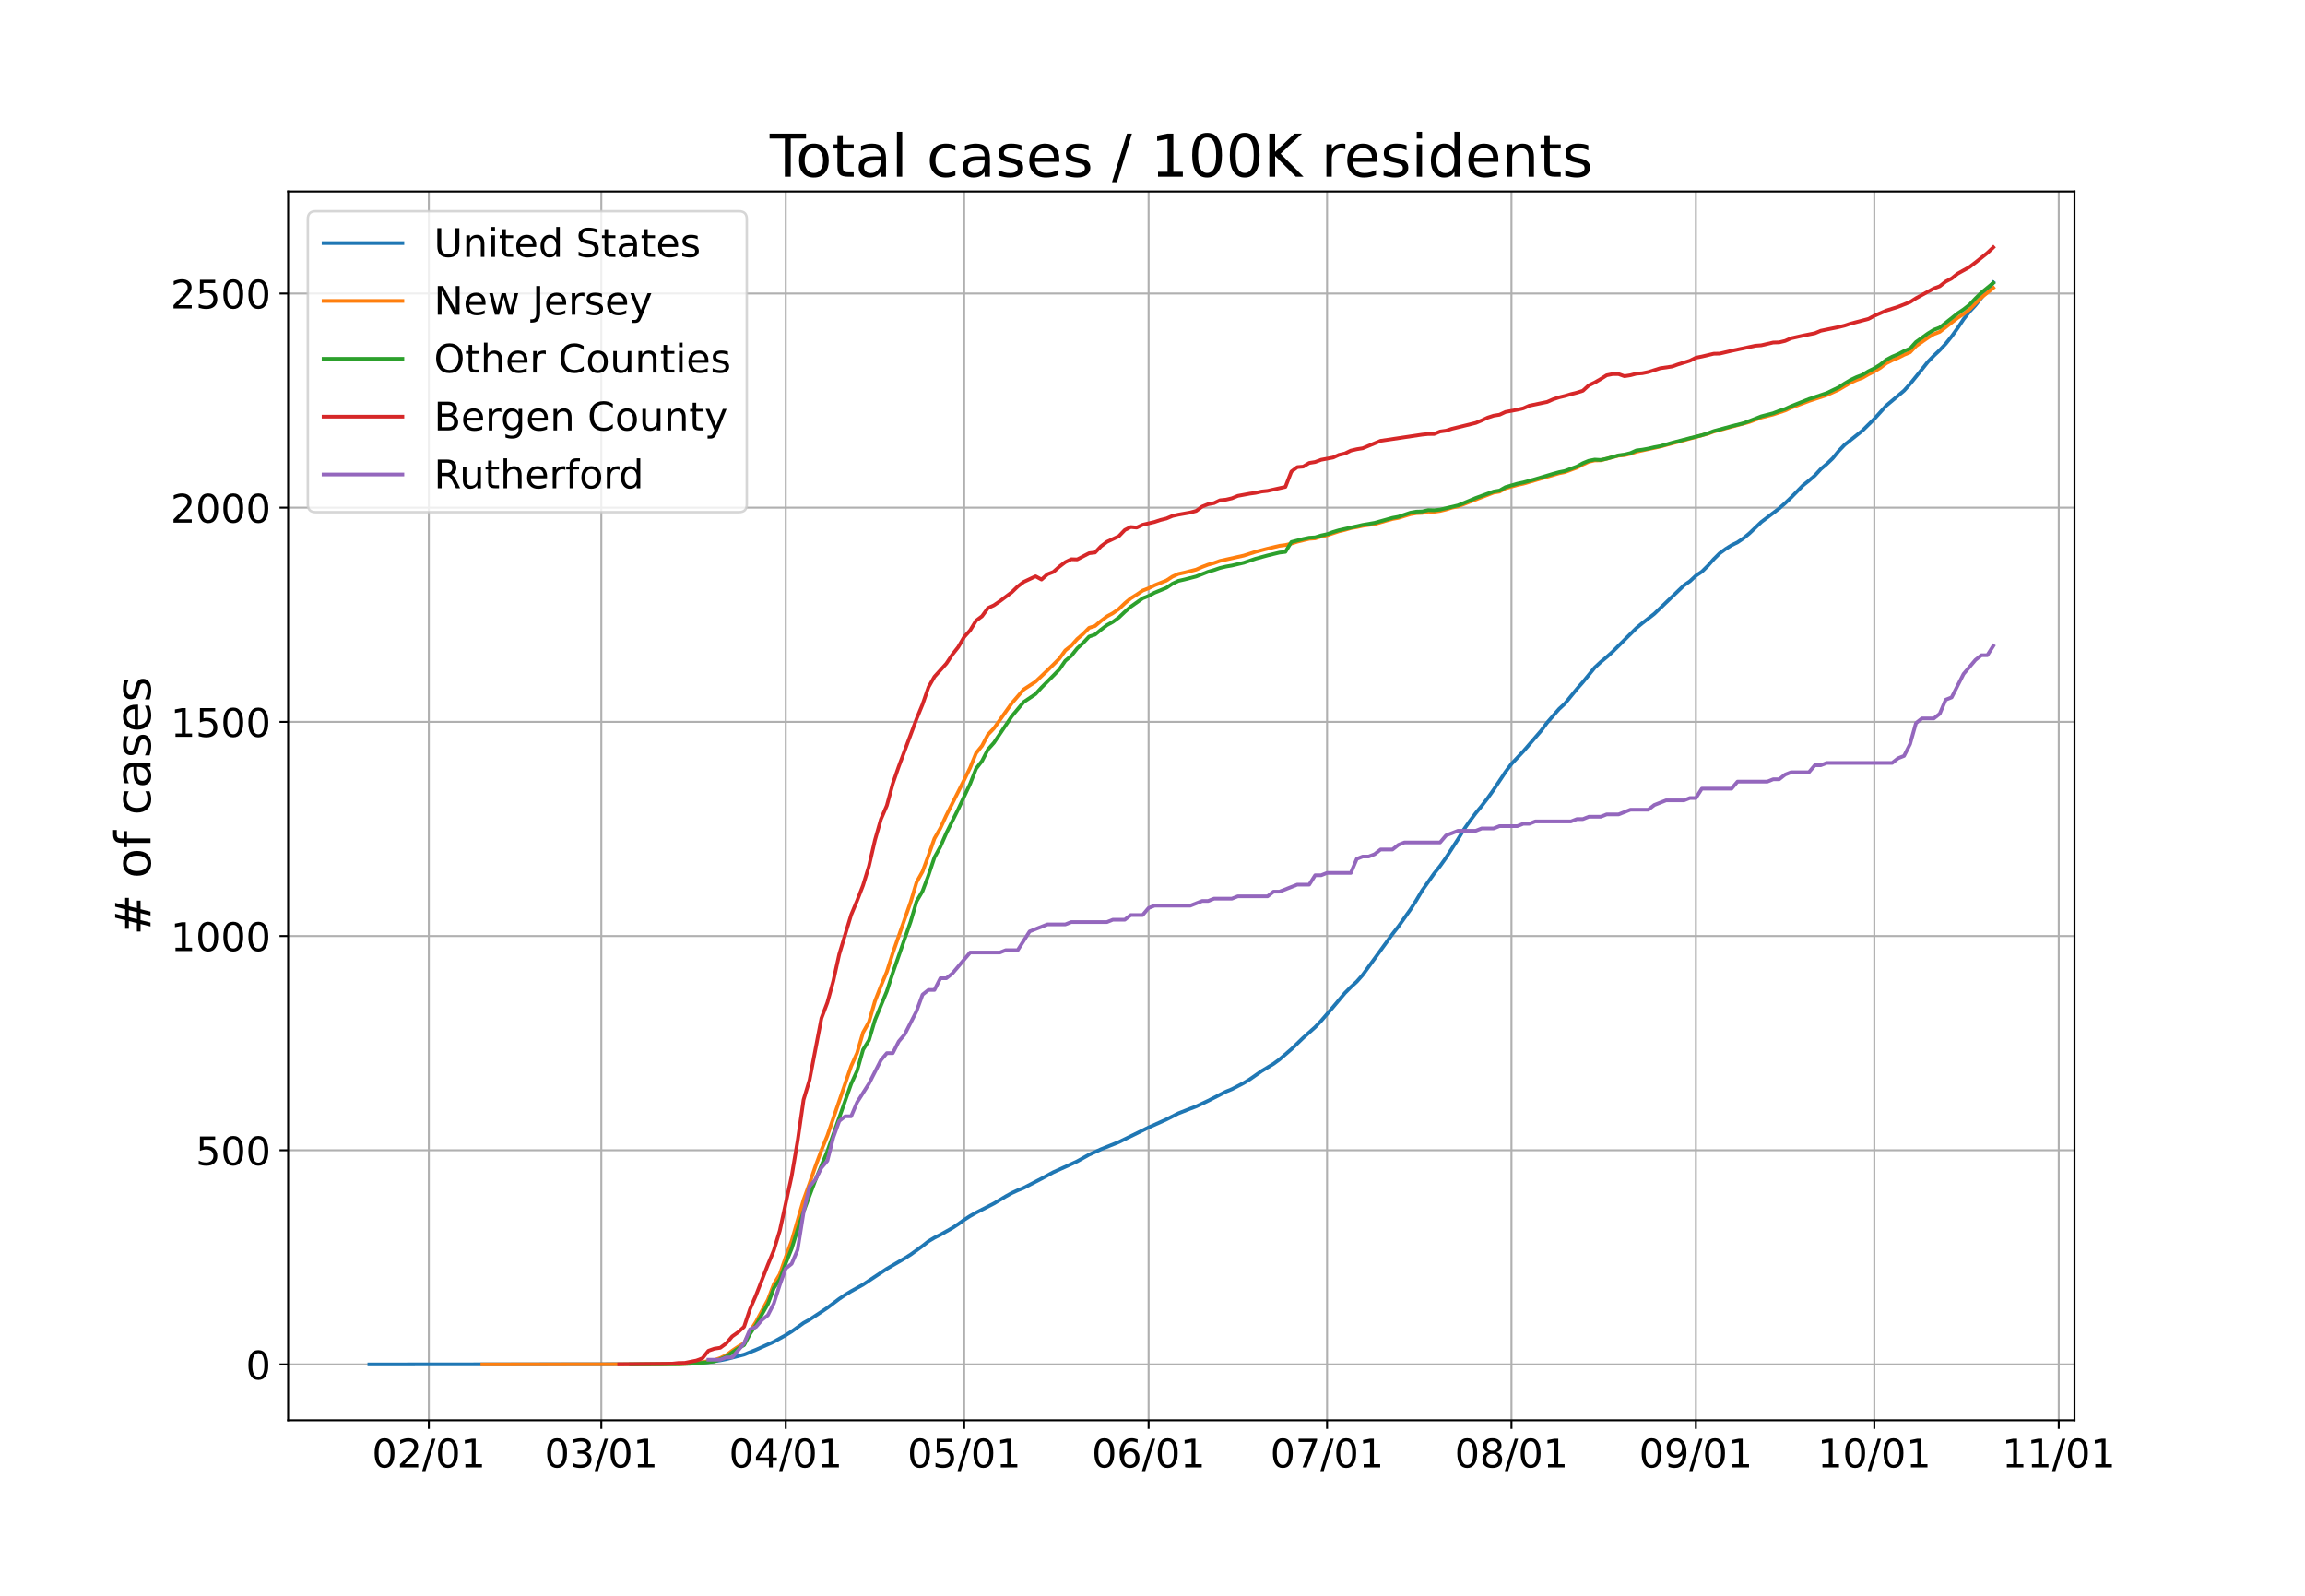 <?xml version="1.0" encoding="utf-8" standalone="no"?>
<!DOCTYPE svg PUBLIC "-//W3C//DTD SVG 1.1//EN"
  "http://www.w3.org/Graphics/SVG/1.1/DTD/svg11.dtd">
<!-- Created with matplotlib (https://matplotlib.org/) -->
<svg height="648pt" version="1.1" viewBox="0 0 936 648" width="936pt" xmlns="http://www.w3.org/2000/svg" xmlns:xlink="http://www.w3.org/1999/xlink">
 <defs>
  <style type="text/css">*{stroke-linecap:butt;stroke-linejoin:round;}</style>
 </defs>
 <g id="figure_1">
  <g id="patch_1">
   <path d="M 0 648 
L 936 648 
L 936 0 
L 0 0 
z
" style="fill:#ffffff;"/>
  </g>
  <g id="axes_1">
   <g id="patch_2">
    <path d="M 117 576.72 
L 842.4 576.72 
L 842.4 77.76 
L 117 77.76 
z
" style="fill:#ffffff;"/>
   </g>
   <g id="matplotlib.axis_1">
    <g id="xtick_1">
     <g id="line2d_1">
      <path clip-path="url(#p2e6b09e2eb)" d="M 174.129 576.72 
L 174.129 77.76 
" style="fill:none;stroke:#b0b0b0;stroke-linecap:square;stroke-width:0.8;"/>
     </g>
     <g id="line2d_2">
      <defs>
       <path d="M 0 0 
L 0 3.5 
" id="m582c895cc8" style="stroke:#000000;stroke-width:0.8;"/>
      </defs>
      <g>
       <use style="stroke:#000000;stroke-width:0.8;" x="174.129" xlink:href="#m582c895cc8" y="576.72"/>
      </g>
     </g>
     <g id="text_1">
      <!-- 02/01 -->
      <g transform="translate(151.074 595.878)scale(0.16 -0.16)">
       <defs>
        <path d="M 31.781 66.406 
Q 24.172 66.406 20.328 58.906 
Q 16.5 51.422 16.5 36.375 
Q 16.5 21.391 20.328 13.891 
Q 24.172 6.391 31.781 6.391 
Q 39.453 6.391 43.281 13.891 
Q 47.125 21.391 47.125 36.375 
Q 47.125 51.422 43.281 58.906 
Q 39.453 66.406 31.781 66.406 
z
M 31.781 74.219 
Q 44.047 74.219 50.516 64.516 
Q 56.984 54.828 56.984 36.375 
Q 56.984 17.969 50.516 8.266 
Q 44.047 -1.422 31.781 -1.422 
Q 19.531 -1.422 13.062 8.266 
Q 6.594 17.969 6.594 36.375 
Q 6.594 54.828 13.062 64.516 
Q 19.531 74.219 31.781 74.219 
z
" id="DejaVuSans-48"/>
        <path d="M 19.188 8.297 
L 53.609 8.297 
L 53.609 0 
L 7.328 0 
L 7.328 8.297 
Q 12.938 14.109 22.625 23.891 
Q 32.328 33.688 34.812 36.531 
Q 39.547 41.844 41.422 45.531 
Q 43.312 49.219 43.312 52.781 
Q 43.312 58.594 39.234 62.25 
Q 35.156 65.922 28.609 65.922 
Q 23.969 65.922 18.812 64.312 
Q 13.672 62.703 7.812 59.422 
L 7.812 69.391 
Q 13.766 71.781 18.938 73 
Q 24.125 74.219 28.422 74.219 
Q 39.75 74.219 46.484 68.547 
Q 53.219 62.891 53.219 53.422 
Q 53.219 48.922 51.531 44.891 
Q 49.859 40.875 45.406 35.406 
Q 44.188 33.984 37.641 27.219 
Q 31.109 20.453 19.188 8.297 
z
" id="DejaVuSans-50"/>
        <path d="M 25.391 72.906 
L 33.688 72.906 
L 8.297 -9.281 
L 0 -9.281 
z
" id="DejaVuSans-47"/>
        <path d="M 12.406 8.297 
L 28.516 8.297 
L 28.516 63.922 
L 10.984 60.406 
L 10.984 69.391 
L 28.422 72.906 
L 38.281 72.906 
L 38.281 8.297 
L 54.391 8.297 
L 54.391 0 
L 12.406 0 
z
" id="DejaVuSans-49"/>
       </defs>
       <use xlink:href="#DejaVuSans-48"/>
       <use x="63.623" xlink:href="#DejaVuSans-50"/>
       <use x="127.246" xlink:href="#DejaVuSans-47"/>
       <use x="160.938" xlink:href="#DejaVuSans-48"/>
       <use x="224.561" xlink:href="#DejaVuSans-49"/>
      </g>
     </g>
    </g>
    <g id="xtick_2">
     <g id="line2d_3">
      <path clip-path="url(#p2e6b09e2eb)" d="M 244.181 576.72 
L 244.181 77.76 
" style="fill:none;stroke:#b0b0b0;stroke-linecap:square;stroke-width:0.8;"/>
     </g>
     <g id="line2d_4">
      <g>
       <use style="stroke:#000000;stroke-width:0.8;" x="244.181" xlink:href="#m582c895cc8" y="576.72"/>
      </g>
     </g>
     <g id="text_2">
      <!-- 03/01 -->
      <g transform="translate(221.126 595.878)scale(0.16 -0.16)">
       <defs>
        <path d="M 40.578 39.312 
Q 47.656 37.797 51.625 33 
Q 55.609 28.219 55.609 21.188 
Q 55.609 10.406 48.188 4.484 
Q 40.766 -1.422 27.094 -1.422 
Q 22.516 -1.422 17.656 -0.516 
Q 12.797 0.391 7.625 2.203 
L 7.625 11.719 
Q 11.719 9.328 16.594 8.109 
Q 21.484 6.891 26.812 6.891 
Q 36.078 6.891 40.938 10.547 
Q 45.797 14.203 45.797 21.188 
Q 45.797 27.641 41.281 31.266 
Q 36.766 34.906 28.719 34.906 
L 20.219 34.906 
L 20.219 43.016 
L 29.109 43.016 
Q 36.375 43.016 40.234 45.922 
Q 44.094 48.828 44.094 54.297 
Q 44.094 59.906 40.109 62.906 
Q 36.141 65.922 28.719 65.922 
Q 24.656 65.922 20.016 65.031 
Q 15.375 64.156 9.812 62.312 
L 9.812 71.094 
Q 15.438 72.656 20.344 73.438 
Q 25.25 74.219 29.594 74.219 
Q 40.828 74.219 47.359 69.109 
Q 53.906 64.016 53.906 55.328 
Q 53.906 49.266 50.438 45.094 
Q 46.969 40.922 40.578 39.312 
z
" id="DejaVuSans-51"/>
       </defs>
       <use xlink:href="#DejaVuSans-48"/>
       <use x="63.623" xlink:href="#DejaVuSans-51"/>
       <use x="127.246" xlink:href="#DejaVuSans-47"/>
       <use x="160.938" xlink:href="#DejaVuSans-48"/>
       <use x="224.561" xlink:href="#DejaVuSans-49"/>
      </g>
     </g>
    </g>
    <g id="xtick_3">
     <g id="line2d_5">
      <path clip-path="url(#p2e6b09e2eb)" d="M 319.064 576.72 
L 319.064 77.76 
" style="fill:none;stroke:#b0b0b0;stroke-linecap:square;stroke-width:0.8;"/>
     </g>
     <g id="line2d_6">
      <g>
       <use style="stroke:#000000;stroke-width:0.8;" x="319.064" xlink:href="#m582c895cc8" y="576.72"/>
      </g>
     </g>
     <g id="text_3">
      <!-- 04/01 -->
      <g transform="translate(296.009 595.878)scale(0.16 -0.16)">
       <defs>
        <path d="M 37.797 64.312 
L 12.891 25.391 
L 37.797 25.391 
z
M 35.203 72.906 
L 47.609 72.906 
L 47.609 25.391 
L 58.016 25.391 
L 58.016 17.188 
L 47.609 17.188 
L 47.609 0 
L 37.797 0 
L 37.797 17.188 
L 4.891 17.188 
L 4.891 26.703 
z
" id="DejaVuSans-52"/>
       </defs>
       <use xlink:href="#DejaVuSans-48"/>
       <use x="63.623" xlink:href="#DejaVuSans-52"/>
       <use x="127.246" xlink:href="#DejaVuSans-47"/>
       <use x="160.938" xlink:href="#DejaVuSans-48"/>
       <use x="224.561" xlink:href="#DejaVuSans-49"/>
      </g>
     </g>
    </g>
    <g id="xtick_4">
     <g id="line2d_7">
      <path clip-path="url(#p2e6b09e2eb)" d="M 391.531 576.72 
L 391.531 77.76 
" style="fill:none;stroke:#b0b0b0;stroke-linecap:square;stroke-width:0.8;"/>
     </g>
     <g id="line2d_8">
      <g>
       <use style="stroke:#000000;stroke-width:0.8;" x="391.531" xlink:href="#m582c895cc8" y="576.72"/>
      </g>
     </g>
     <g id="text_4">
      <!-- 05/01 -->
      <g transform="translate(368.476 595.878)scale(0.16 -0.16)">
       <defs>
        <path d="M 10.797 72.906 
L 49.516 72.906 
L 49.516 64.594 
L 19.828 64.594 
L 19.828 46.734 
Q 21.969 47.469 24.109 47.828 
Q 26.266 48.188 28.422 48.188 
Q 40.625 48.188 47.75 41.5 
Q 54.891 34.812 54.891 23.391 
Q 54.891 11.625 47.562 5.094 
Q 40.234 -1.422 26.906 -1.422 
Q 22.312 -1.422 17.547 -0.641 
Q 12.797 0.141 7.719 1.703 
L 7.719 11.625 
Q 12.109 9.234 16.797 8.062 
Q 21.484 6.891 26.703 6.891 
Q 35.156 6.891 40.078 11.328 
Q 45.016 15.766 45.016 23.391 
Q 45.016 31 40.078 35.438 
Q 35.156 39.891 26.703 39.891 
Q 22.75 39.891 18.812 39.016 
Q 14.891 38.141 10.797 36.281 
z
" id="DejaVuSans-53"/>
       </defs>
       <use xlink:href="#DejaVuSans-48"/>
       <use x="63.623" xlink:href="#DejaVuSans-53"/>
       <use x="127.246" xlink:href="#DejaVuSans-47"/>
       <use x="160.938" xlink:href="#DejaVuSans-48"/>
       <use x="224.561" xlink:href="#DejaVuSans-49"/>
      </g>
     </g>
    </g>
    <g id="xtick_5">
     <g id="line2d_9">
      <path clip-path="url(#p2e6b09e2eb)" d="M 466.414 576.72 
L 466.414 77.76 
" style="fill:none;stroke:#b0b0b0;stroke-linecap:square;stroke-width:0.8;"/>
     </g>
     <g id="line2d_10">
      <g>
       <use style="stroke:#000000;stroke-width:0.8;" x="466.414" xlink:href="#m582c895cc8" y="576.72"/>
      </g>
     </g>
     <g id="text_5">
      <!-- 06/01 -->
      <g transform="translate(443.359 595.878)scale(0.16 -0.16)">
       <defs>
        <path d="M 33.016 40.375 
Q 26.375 40.375 22.484 35.828 
Q 18.609 31.297 18.609 23.391 
Q 18.609 15.531 22.484 10.953 
Q 26.375 6.391 33.016 6.391 
Q 39.656 6.391 43.531 10.953 
Q 47.406 15.531 47.406 23.391 
Q 47.406 31.297 43.531 35.828 
Q 39.656 40.375 33.016 40.375 
z
M 52.594 71.297 
L 52.594 62.312 
Q 48.875 64.062 45.094 64.984 
Q 41.312 65.922 37.594 65.922 
Q 27.828 65.922 22.672 59.328 
Q 17.531 52.734 16.797 39.406 
Q 19.672 43.656 24.016 45.922 
Q 28.375 48.188 33.594 48.188 
Q 44.578 48.188 50.953 41.516 
Q 57.328 34.859 57.328 23.391 
Q 57.328 12.156 50.688 5.359 
Q 44.047 -1.422 33.016 -1.422 
Q 20.359 -1.422 13.672 8.266 
Q 6.984 17.969 6.984 36.375 
Q 6.984 53.656 15.188 63.938 
Q 23.391 74.219 37.203 74.219 
Q 40.922 74.219 44.703 73.484 
Q 48.484 72.75 52.594 71.297 
z
" id="DejaVuSans-54"/>
       </defs>
       <use xlink:href="#DejaVuSans-48"/>
       <use x="63.623" xlink:href="#DejaVuSans-54"/>
       <use x="127.246" xlink:href="#DejaVuSans-47"/>
       <use x="160.938" xlink:href="#DejaVuSans-48"/>
       <use x="224.561" xlink:href="#DejaVuSans-49"/>
      </g>
     </g>
    </g>
    <g id="xtick_6">
     <g id="line2d_11">
      <path clip-path="url(#p2e6b09e2eb)" d="M 538.882 576.72 
L 538.882 77.76 
" style="fill:none;stroke:#b0b0b0;stroke-linecap:square;stroke-width:0.8;"/>
     </g>
     <g id="line2d_12">
      <g>
       <use style="stroke:#000000;stroke-width:0.8;" x="538.882" xlink:href="#m582c895cc8" y="576.72"/>
      </g>
     </g>
     <g id="text_6">
      <!-- 07/01 -->
      <g transform="translate(515.827 595.878)scale(0.16 -0.16)">
       <defs>
        <path d="M 8.203 72.906 
L 55.078 72.906 
L 55.078 68.703 
L 28.609 0 
L 18.312 0 
L 43.219 64.594 
L 8.203 64.594 
z
" id="DejaVuSans-55"/>
       </defs>
       <use xlink:href="#DejaVuSans-48"/>
       <use x="63.623" xlink:href="#DejaVuSans-55"/>
       <use x="127.246" xlink:href="#DejaVuSans-47"/>
       <use x="160.938" xlink:href="#DejaVuSans-48"/>
       <use x="224.561" xlink:href="#DejaVuSans-49"/>
      </g>
     </g>
    </g>
    <g id="xtick_7">
     <g id="line2d_13">
      <path clip-path="url(#p2e6b09e2eb)" d="M 613.765 576.72 
L 613.765 77.76 
" style="fill:none;stroke:#b0b0b0;stroke-linecap:square;stroke-width:0.8;"/>
     </g>
     <g id="line2d_14">
      <g>
       <use style="stroke:#000000;stroke-width:0.8;" x="613.765" xlink:href="#m582c895cc8" y="576.72"/>
      </g>
     </g>
     <g id="text_7">
      <!-- 08/01 -->
      <g transform="translate(590.71 595.878)scale(0.16 -0.16)">
       <defs>
        <path d="M 31.781 34.625 
Q 24.75 34.625 20.719 30.859 
Q 16.703 27.094 16.703 20.516 
Q 16.703 13.922 20.719 10.156 
Q 24.75 6.391 31.781 6.391 
Q 38.812 6.391 42.859 10.172 
Q 46.922 13.969 46.922 20.516 
Q 46.922 27.094 42.891 30.859 
Q 38.875 34.625 31.781 34.625 
z
M 21.922 38.812 
Q 15.578 40.375 12.031 44.719 
Q 8.5 49.078 8.5 55.328 
Q 8.5 64.062 14.719 69.141 
Q 20.953 74.219 31.781 74.219 
Q 42.672 74.219 48.875 69.141 
Q 55.078 64.062 55.078 55.328 
Q 55.078 49.078 51.531 44.719 
Q 48 40.375 41.703 38.812 
Q 48.828 37.156 52.797 32.312 
Q 56.781 27.484 56.781 20.516 
Q 56.781 9.906 50.312 4.234 
Q 43.844 -1.422 31.781 -1.422 
Q 19.734 -1.422 13.25 4.234 
Q 6.781 9.906 6.781 20.516 
Q 6.781 27.484 10.781 32.312 
Q 14.797 37.156 21.922 38.812 
z
M 18.312 54.391 
Q 18.312 48.734 21.844 45.562 
Q 25.391 42.391 31.781 42.391 
Q 38.141 42.391 41.719 45.562 
Q 45.312 48.734 45.312 54.391 
Q 45.312 60.062 41.719 63.234 
Q 38.141 66.406 31.781 66.406 
Q 25.391 66.406 21.844 63.234 
Q 18.312 60.062 18.312 54.391 
z
" id="DejaVuSans-56"/>
       </defs>
       <use xlink:href="#DejaVuSans-48"/>
       <use x="63.623" xlink:href="#DejaVuSans-56"/>
       <use x="127.246" xlink:href="#DejaVuSans-47"/>
       <use x="160.938" xlink:href="#DejaVuSans-48"/>
       <use x="224.561" xlink:href="#DejaVuSans-49"/>
      </g>
     </g>
    </g>
    <g id="xtick_8">
     <g id="line2d_15">
      <path clip-path="url(#p2e6b09e2eb)" d="M 688.648 576.72 
L 688.648 77.76 
" style="fill:none;stroke:#b0b0b0;stroke-linecap:square;stroke-width:0.8;"/>
     </g>
     <g id="line2d_16">
      <g>
       <use style="stroke:#000000;stroke-width:0.8;" x="688.648" xlink:href="#m582c895cc8" y="576.72"/>
      </g>
     </g>
     <g id="text_8">
      <!-- 09/01 -->
      <g transform="translate(665.593 595.878)scale(0.16 -0.16)">
       <defs>
        <path d="M 10.984 1.516 
L 10.984 10.5 
Q 14.703 8.734 18.5 7.812 
Q 22.312 6.891 25.984 6.891 
Q 35.75 6.891 40.891 13.453 
Q 46.047 20.016 46.781 33.406 
Q 43.953 29.203 39.594 26.953 
Q 35.25 24.703 29.984 24.703 
Q 19.047 24.703 12.672 31.312 
Q 6.297 37.938 6.297 49.422 
Q 6.297 60.641 12.938 67.422 
Q 19.578 74.219 30.609 74.219 
Q 43.266 74.219 49.922 64.516 
Q 56.594 54.828 56.594 36.375 
Q 56.594 19.141 48.406 8.859 
Q 40.234 -1.422 26.422 -1.422 
Q 22.703 -1.422 18.891 -0.688 
Q 15.094 0.047 10.984 1.516 
z
M 30.609 32.422 
Q 37.25 32.422 41.125 36.953 
Q 45.016 41.5 45.016 49.422 
Q 45.016 57.281 41.125 61.844 
Q 37.25 66.406 30.609 66.406 
Q 23.969 66.406 20.094 61.844 
Q 16.219 57.281 16.219 49.422 
Q 16.219 41.5 20.094 36.953 
Q 23.969 32.422 30.609 32.422 
z
" id="DejaVuSans-57"/>
       </defs>
       <use xlink:href="#DejaVuSans-48"/>
       <use x="63.623" xlink:href="#DejaVuSans-57"/>
       <use x="127.246" xlink:href="#DejaVuSans-47"/>
       <use x="160.938" xlink:href="#DejaVuSans-48"/>
       <use x="224.561" xlink:href="#DejaVuSans-49"/>
      </g>
     </g>
    </g>
    <g id="xtick_9">
     <g id="line2d_17">
      <path clip-path="url(#p2e6b09e2eb)" d="M 761.116 576.72 
L 761.116 77.76 
" style="fill:none;stroke:#b0b0b0;stroke-linecap:square;stroke-width:0.8;"/>
     </g>
     <g id="line2d_18">
      <g>
       <use style="stroke:#000000;stroke-width:0.8;" x="761.116" xlink:href="#m582c895cc8" y="576.72"/>
      </g>
     </g>
     <g id="text_9">
      <!-- 10/01 -->
      <g transform="translate(738.061 595.878)scale(0.16 -0.16)">
       <use xlink:href="#DejaVuSans-49"/>
       <use x="63.623" xlink:href="#DejaVuSans-48"/>
       <use x="127.246" xlink:href="#DejaVuSans-47"/>
       <use x="160.938" xlink:href="#DejaVuSans-48"/>
       <use x="224.561" xlink:href="#DejaVuSans-49"/>
      </g>
     </g>
    </g>
    <g id="xtick_10">
     <g id="line2d_19">
      <path clip-path="url(#p2e6b09e2eb)" d="M 835.999 576.72 
L 835.999 77.76 
" style="fill:none;stroke:#b0b0b0;stroke-linecap:square;stroke-width:0.8;"/>
     </g>
     <g id="line2d_20">
      <g>
       <use style="stroke:#000000;stroke-width:0.8;" x="835.999" xlink:href="#m582c895cc8" y="576.72"/>
      </g>
     </g>
     <g id="text_10">
      <!-- 11/01 -->
      <g transform="translate(812.944 595.878)scale(0.16 -0.16)">
       <use xlink:href="#DejaVuSans-49"/>
       <use x="63.623" xlink:href="#DejaVuSans-49"/>
       <use x="127.246" xlink:href="#DejaVuSans-47"/>
       <use x="160.938" xlink:href="#DejaVuSans-48"/>
       <use x="224.561" xlink:href="#DejaVuSans-49"/>
      </g>
     </g>
    </g>
   </g>
   <g id="matplotlib.axis_2">
    <g id="ytick_1">
     <g id="line2d_21">
      <path clip-path="url(#p2e6b09e2eb)" d="M 117 554.04 
L 842.4 554.04 
" style="fill:none;stroke:#b0b0b0;stroke-linecap:square;stroke-width:0.8;"/>
     </g>
     <g id="line2d_22">
      <defs>
       <path d="M 0 0 
L -3.5 0 
" id="me3c698c21b" style="stroke:#000000;stroke-width:0.8;"/>
      </defs>
      <g>
       <use style="stroke:#000000;stroke-width:0.8;" x="117" xlink:href="#me3c698c21b" y="554.04"/>
      </g>
     </g>
     <g id="text_11">
      <!-- 0 -->
      <g transform="translate(99.82 560.119)scale(0.16 -0.16)">
       <use xlink:href="#DejaVuSans-48"/>
      </g>
     </g>
    </g>
    <g id="ytick_2">
     <g id="line2d_23">
      <path clip-path="url(#p2e6b09e2eb)" d="M 117 467.067 
L 842.4 467.067 
" style="fill:none;stroke:#b0b0b0;stroke-linecap:square;stroke-width:0.8;"/>
     </g>
     <g id="line2d_24">
      <g>
       <use style="stroke:#000000;stroke-width:0.8;" x="117" xlink:href="#me3c698c21b" y="467.067"/>
      </g>
     </g>
     <g id="text_12">
      <!-- 500 -->
      <g transform="translate(79.46 473.145)scale(0.16 -0.16)">
       <use xlink:href="#DejaVuSans-53"/>
       <use x="63.623" xlink:href="#DejaVuSans-48"/>
       <use x="127.246" xlink:href="#DejaVuSans-48"/>
      </g>
     </g>
    </g>
    <g id="ytick_3">
     <g id="line2d_25">
      <path clip-path="url(#p2e6b09e2eb)" d="M 117 380.093 
L 842.4 380.093 
" style="fill:none;stroke:#b0b0b0;stroke-linecap:square;stroke-width:0.8;"/>
     </g>
     <g id="line2d_26">
      <g>
       <use style="stroke:#000000;stroke-width:0.8;" x="117" xlink:href="#me3c698c21b" y="380.093"/>
      </g>
     </g>
     <g id="text_13">
      <!-- 1000 -->
      <g transform="translate(69.28 386.172)scale(0.16 -0.16)">
       <use xlink:href="#DejaVuSans-49"/>
       <use x="63.623" xlink:href="#DejaVuSans-48"/>
       <use x="127.246" xlink:href="#DejaVuSans-48"/>
       <use x="190.869" xlink:href="#DejaVuSans-48"/>
      </g>
     </g>
    </g>
    <g id="ytick_4">
     <g id="line2d_27">
      <path clip-path="url(#p2e6b09e2eb)" d="M 117 293.12 
L 842.4 293.12 
" style="fill:none;stroke:#b0b0b0;stroke-linecap:square;stroke-width:0.8;"/>
     </g>
     <g id="line2d_28">
      <g>
       <use style="stroke:#000000;stroke-width:0.8;" x="117" xlink:href="#me3c698c21b" y="293.12"/>
      </g>
     </g>
     <g id="text_14">
      <!-- 1500 -->
      <g transform="translate(69.28 299.199)scale(0.16 -0.16)">
       <use xlink:href="#DejaVuSans-49"/>
       <use x="63.623" xlink:href="#DejaVuSans-53"/>
       <use x="127.246" xlink:href="#DejaVuSans-48"/>
       <use x="190.869" xlink:href="#DejaVuSans-48"/>
      </g>
     </g>
    </g>
    <g id="ytick_5">
     <g id="line2d_29">
      <path clip-path="url(#p2e6b09e2eb)" d="M 117 206.147 
L 842.4 206.147 
" style="fill:none;stroke:#b0b0b0;stroke-linecap:square;stroke-width:0.8;"/>
     </g>
     <g id="line2d_30">
      <g>
       <use style="stroke:#000000;stroke-width:0.8;" x="117" xlink:href="#me3c698c21b" y="206.147"/>
      </g>
     </g>
     <g id="text_15">
      <!-- 2000 -->
      <g transform="translate(69.28 212.226)scale(0.16 -0.16)">
       <use xlink:href="#DejaVuSans-50"/>
       <use x="63.623" xlink:href="#DejaVuSans-48"/>
       <use x="127.246" xlink:href="#DejaVuSans-48"/>
       <use x="190.869" xlink:href="#DejaVuSans-48"/>
      </g>
     </g>
    </g>
    <g id="ytick_6">
     <g id="line2d_31">
      <path clip-path="url(#p2e6b09e2eb)" d="M 117 119.173 
L 842.4 119.173 
" style="fill:none;stroke:#b0b0b0;stroke-linecap:square;stroke-width:0.8;"/>
     </g>
     <g id="line2d_32">
      <g>
       <use style="stroke:#000000;stroke-width:0.8;" x="117" xlink:href="#me3c698c21b" y="119.173"/>
      </g>
     </g>
     <g id="text_16">
      <!-- 2500 -->
      <g transform="translate(69.28 125.252)scale(0.16 -0.16)">
       <use xlink:href="#DejaVuSans-50"/>
       <use x="63.623" xlink:href="#DejaVuSans-53"/>
       <use x="127.246" xlink:href="#DejaVuSans-48"/>
       <use x="190.869" xlink:href="#DejaVuSans-48"/>
      </g>
     </g>
    </g>
    <g id="text_17">
     <!-- # of cases -->
     <g transform="translate(61.121 379.813)rotate(-90)scale(0.2 -0.2)">
      <defs>
       <path d="M 51.125 44 
L 36.922 44 
L 32.812 27.688 
L 47.125 27.688 
z
M 43.797 71.781 
L 38.719 51.516 
L 52.984 51.516 
L 58.109 71.781 
L 65.922 71.781 
L 60.891 51.516 
L 76.125 51.516 
L 76.125 44 
L 58.984 44 
L 54.984 27.688 
L 70.516 27.688 
L 70.516 20.219 
L 53.078 20.219 
L 48 0 
L 40.188 0 
L 45.219 20.219 
L 30.906 20.219 
L 25.875 0 
L 18.016 0 
L 23.094 20.219 
L 7.719 20.219 
L 7.719 27.688 
L 24.906 27.688 
L 29 44 
L 13.281 44 
L 13.281 51.516 
L 30.906 51.516 
L 35.891 71.781 
z
" id="DejaVuSans-35"/>
       <path id="DejaVuSans-32"/>
       <path d="M 30.609 48.391 
Q 23.391 48.391 19.188 42.75 
Q 14.984 37.109 14.984 27.297 
Q 14.984 17.484 19.156 11.844 
Q 23.344 6.203 30.609 6.203 
Q 37.797 6.203 41.984 11.859 
Q 46.188 17.531 46.188 27.297 
Q 46.188 37.016 41.984 42.703 
Q 37.797 48.391 30.609 48.391 
z
M 30.609 56 
Q 42.328 56 49.016 48.375 
Q 55.719 40.766 55.719 27.297 
Q 55.719 13.875 49.016 6.219 
Q 42.328 -1.422 30.609 -1.422 
Q 18.844 -1.422 12.172 6.219 
Q 5.516 13.875 5.516 27.297 
Q 5.516 40.766 12.172 48.375 
Q 18.844 56 30.609 56 
z
" id="DejaVuSans-111"/>
       <path d="M 37.109 75.984 
L 37.109 68.5 
L 28.516 68.5 
Q 23.688 68.5 21.797 66.547 
Q 19.922 64.594 19.922 59.516 
L 19.922 54.688 
L 34.719 54.688 
L 34.719 47.703 
L 19.922 47.703 
L 19.922 0 
L 10.891 0 
L 10.891 47.703 
L 2.297 47.703 
L 2.297 54.688 
L 10.891 54.688 
L 10.891 58.5 
Q 10.891 67.625 15.141 71.797 
Q 19.391 75.984 28.609 75.984 
z
" id="DejaVuSans-102"/>
       <path d="M 48.781 52.594 
L 48.781 44.188 
Q 44.969 46.297 41.141 47.344 
Q 37.312 48.391 33.406 48.391 
Q 24.656 48.391 19.812 42.844 
Q 14.984 37.312 14.984 27.297 
Q 14.984 17.281 19.812 11.734 
Q 24.656 6.203 33.406 6.203 
Q 37.312 6.203 41.141 7.25 
Q 44.969 8.297 48.781 10.406 
L 48.781 2.094 
Q 45.016 0.344 40.984 -0.531 
Q 36.969 -1.422 32.422 -1.422 
Q 20.062 -1.422 12.781 6.344 
Q 5.516 14.109 5.516 27.297 
Q 5.516 40.672 12.859 48.328 
Q 20.219 56 33.016 56 
Q 37.156 56 41.109 55.141 
Q 45.062 54.297 48.781 52.594 
z
" id="DejaVuSans-99"/>
       <path d="M 34.281 27.484 
Q 23.391 27.484 19.188 25 
Q 14.984 22.516 14.984 16.5 
Q 14.984 11.719 18.141 8.906 
Q 21.297 6.109 26.703 6.109 
Q 34.188 6.109 38.703 11.406 
Q 43.219 16.703 43.219 25.484 
L 43.219 27.484 
z
M 52.203 31.203 
L 52.203 0 
L 43.219 0 
L 43.219 8.297 
Q 40.141 3.328 35.547 0.953 
Q 30.953 -1.422 24.312 -1.422 
Q 15.922 -1.422 10.953 3.297 
Q 6 8.016 6 15.922 
Q 6 25.141 12.172 29.828 
Q 18.359 34.516 30.609 34.516 
L 43.219 34.516 
L 43.219 35.406 
Q 43.219 41.609 39.141 45 
Q 35.062 48.391 27.688 48.391 
Q 23 48.391 18.547 47.266 
Q 14.109 46.141 10.016 43.891 
L 10.016 52.203 
Q 14.938 54.109 19.578 55.047 
Q 24.219 56 28.609 56 
Q 40.484 56 46.344 49.844 
Q 52.203 43.703 52.203 31.203 
z
" id="DejaVuSans-97"/>
       <path d="M 44.281 53.078 
L 44.281 44.578 
Q 40.484 46.531 36.375 47.5 
Q 32.281 48.484 27.875 48.484 
Q 21.188 48.484 17.844 46.438 
Q 14.5 44.391 14.5 40.281 
Q 14.5 37.156 16.891 35.375 
Q 19.281 33.594 26.516 31.984 
L 29.594 31.297 
Q 39.156 29.25 43.188 25.516 
Q 47.219 21.781 47.219 15.094 
Q 47.219 7.469 41.188 3.016 
Q 35.156 -1.422 24.609 -1.422 
Q 20.219 -1.422 15.453 -0.562 
Q 10.688 0.297 5.422 2 
L 5.422 11.281 
Q 10.406 8.688 15.234 7.391 
Q 20.062 6.109 24.812 6.109 
Q 31.156 6.109 34.562 8.281 
Q 37.984 10.453 37.984 14.406 
Q 37.984 18.062 35.516 20.016 
Q 33.062 21.969 24.703 23.781 
L 21.578 24.516 
Q 13.234 26.266 9.516 29.906 
Q 5.812 33.547 5.812 39.891 
Q 5.812 47.609 11.281 51.797 
Q 16.75 56 26.812 56 
Q 31.781 56 36.172 55.266 
Q 40.578 54.547 44.281 53.078 
z
" id="DejaVuSans-115"/>
       <path d="M 56.203 29.594 
L 56.203 25.203 
L 14.891 25.203 
Q 15.484 15.922 20.484 11.062 
Q 25.484 6.203 34.422 6.203 
Q 39.594 6.203 44.453 7.469 
Q 49.312 8.734 54.109 11.281 
L 54.109 2.781 
Q 49.266 0.734 44.188 -0.344 
Q 39.109 -1.422 33.891 -1.422 
Q 20.797 -1.422 13.156 6.188 
Q 5.516 13.812 5.516 26.812 
Q 5.516 40.234 12.766 48.109 
Q 20.016 56 32.328 56 
Q 43.359 56 49.781 48.891 
Q 56.203 41.797 56.203 29.594 
z
M 47.219 32.234 
Q 47.125 39.594 43.094 43.984 
Q 39.062 48.391 32.422 48.391 
Q 24.906 48.391 20.391 44.141 
Q 15.875 39.891 15.188 32.172 
z
" id="DejaVuSans-101"/>
      </defs>
      <use xlink:href="#DejaVuSans-35"/>
      <use x="83.789" xlink:href="#DejaVuSans-32"/>
      <use x="115.576" xlink:href="#DejaVuSans-111"/>
      <use x="176.758" xlink:href="#DejaVuSans-102"/>
      <use x="211.963" xlink:href="#DejaVuSans-32"/>
      <use x="243.75" xlink:href="#DejaVuSans-99"/>
      <use x="298.73" xlink:href="#DejaVuSans-97"/>
      <use x="360.01" xlink:href="#DejaVuSans-115"/>
      <use x="412.109" xlink:href="#DejaVuSans-101"/>
      <use x="473.633" xlink:href="#DejaVuSans-115"/>
     </g>
    </g>
   </g>
   <g id="line2d_33">
    <path clip-path="url(#p2e6b09e2eb)" d="M 149.973 554.04 
L 268.336 553.931 
L 277.999 553.721 
L 282.83 553.491 
L 287.661 553.081 
L 292.492 552.395 
L 294.908 551.911 
L 302.155 550.05 
L 306.986 548.097 
L 314.232 544.848 
L 319.064 542.163 
L 321.479 540.676 
L 326.31 537.216 
L 328.726 535.864 
L 333.557 532.69 
L 335.973 531.065 
L 340.804 527.414 
L 343.219 525.797 
L 345.635 524.325 
L 350.466 521.626 
L 360.129 515.202 
L 364.96 512.378 
L 367.375 510.98 
L 369.791 509.445 
L 374.622 505.945 
L 377.038 504.043 
L 379.453 502.595 
L 381.869 501.392 
L 386.7 498.665 
L 389.116 497.077 
L 391.531 495.326 
L 393.947 493.781 
L 396.362 492.419 
L 403.609 488.698 
L 408.44 485.796 
L 410.856 484.459 
L 413.271 483.343 
L 415.687 482.369 
L 422.934 478.608 
L 427.765 475.991 
L 435.012 472.708 
L 437.427 471.579 
L 442.258 468.87 
L 447.09 466.665 
L 454.336 463.753 
L 466.414 457.821 
L 473.661 454.568 
L 478.492 452.105 
L 483.323 450.2 
L 485.739 449.282 
L 490.57 447.001 
L 497.817 443.271 
L 500.232 442.283 
L 505.064 439.766 
L 507.479 438.296 
L 512.31 434.916 
L 517.142 431.99 
L 519.557 430.218 
L 524.388 426.046 
L 529.219 421.397 
L 534.051 417.084 
L 536.466 414.547 
L 541.297 408.979 
L 546.129 403.239 
L 548.544 400.822 
L 550.96 398.598 
L 553.375 395.859 
L 565.453 379.276 
L 567.869 376.195 
L 572.7 369.385 
L 575.116 365.62 
L 577.531 361.548 
L 582.362 354.699 
L 584.778 351.676 
L 587.194 348.288 
L 592.025 340.821 
L 594.44 336.834 
L 596.856 333.402 
L 599.271 330.169 
L 601.687 327.237 
L 604.103 324.109 
L 606.518 320.696 
L 611.349 313.433 
L 613.765 310.194 
L 618.596 305.078 
L 625.843 296.684 
L 628.258 293.433 
L 633.09 287.903 
L 635.505 285.672 
L 640.336 279.745 
L 642.752 277.002 
L 647.583 271.077 
L 649.999 268.825 
L 652.414 266.818 
L 654.83 264.656 
L 664.492 255.036 
L 666.908 253.045 
L 671.739 249.28 
L 683.817 237.695 
L 686.232 236.031 
L 688.648 233.782 
L 691.064 232.16 
L 693.479 229.79 
L 695.895 227.056 
L 698.31 224.676 
L 700.726 222.92 
L 703.142 221.4 
L 705.557 220.222 
L 707.973 218.573 
L 710.388 216.582 
L 715.219 211.97 
L 722.466 206.47 
L 724.882 204.349 
L 727.297 202.041 
L 732.129 197.109 
L 734.544 195.185 
L 736.96 193.093 
L 739.375 190.473 
L 741.791 188.429 
L 744.206 186.109 
L 746.622 183.166 
L 749.038 180.63 
L 756.284 174.857 
L 761.116 170.08 
L 765.947 164.732 
L 773.194 158.625 
L 775.609 155.943 
L 780.44 149.985 
L 782.856 146.938 
L 785.271 144.45 
L 787.687 142.164 
L 790.103 139.6 
L 792.518 136.59 
L 794.934 133.242 
L 797.349 129.631 
L 799.765 126.56 
L 802.181 123.967 
L 804.596 120.938 
L 809.427 114.686 
L 809.427 114.686 
" style="fill:none;stroke:#1f77b4;stroke-linecap:square;stroke-width:1.5;"/>
   </g>
   <g id="line2d_34">
    <path clip-path="url(#p2e6b09e2eb)" d="M 195.869 554.04 
L 275.583 553.942 
L 280.414 553.691 
L 282.83 553.517 
L 285.245 553.204 
L 287.661 552.587 
L 290.077 552.297 
L 292.492 551.441 
L 294.908 550.292 
L 297.323 548.47 
L 299.739 546.843 
L 302.155 545.419 
L 304.57 540.574 
L 306.986 536.757 
L 311.817 527.825 
L 314.232 521.46 
L 316.648 517.425 
L 319.064 510.455 
L 321.479 503.924 
L 326.31 487.211 
L 328.726 480.59 
L 331.142 473.569 
L 333.557 467.055 
L 335.973 461.139 
L 345.635 432.912 
L 348.051 427.558 
L 350.466 419.254 
L 352.882 414.934 
L 355.297 406.538 
L 357.713 400.369 
L 360.129 394.586 
L 362.544 386.985 
L 369.791 366.296 
L 372.206 358.22 
L 374.622 353.898 
L 377.038 347.382 
L 379.453 340.498 
L 381.869 336.288 
L 384.284 331.062 
L 391.531 316.699 
L 393.947 311.75 
L 396.362 305.822 
L 398.778 302.836 
L 401.194 298.284 
L 403.609 295.744 
L 410.856 285.57 
L 415.687 279.969 
L 420.518 276.806 
L 425.349 272.214 
L 430.181 267.457 
L 432.596 264.118 
L 435.012 262.21 
L 437.427 259.496 
L 439.843 257.395 
L 442.258 254.952 
L 444.674 254.198 
L 447.09 252.142 
L 449.505 250.305 
L 451.921 248.989 
L 454.336 247.297 
L 456.752 244.972 
L 459.168 242.957 
L 461.583 241.461 
L 463.999 239.822 
L 466.414 238.895 
L 468.83 237.667 
L 473.661 235.738 
L 476.077 234.16 
L 478.492 233.069 
L 480.908 232.538 
L 485.739 231.301 
L 488.155 230.224 
L 490.57 229.303 
L 492.986 228.622 
L 495.401 227.758 
L 505.064 225.608 
L 509.895 224.055 
L 514.726 222.789 
L 519.557 221.63 
L 521.973 221.321 
L 524.388 220.725 
L 526.804 219.965 
L 531.635 218.794 
L 534.051 218.618 
L 536.466 217.844 
L 538.882 217.333 
L 543.713 215.739 
L 546.129 215.169 
L 548.544 214.447 
L 550.96 214.037 
L 553.375 213.514 
L 558.206 212.805 
L 563.038 211.397 
L 565.453 210.733 
L 567.869 210.295 
L 572.7 208.814 
L 575.116 208.377 
L 577.531 208.279 
L 579.947 207.764 
L 582.362 207.825 
L 584.778 207.473 
L 587.194 206.899 
L 589.609 206.137 
L 592.025 205.663 
L 596.856 203.761 
L 601.687 201.893 
L 606.518 200.025 
L 608.934 199.625 
L 611.349 198.274 
L 616.181 196.923 
L 618.596 196.406 
L 633.09 192.177 
L 635.505 191.672 
L 640.336 189.896 
L 642.752 188.611 
L 645.168 187.495 
L 647.583 186.95 
L 649.999 186.925 
L 657.245 185.021 
L 659.661 184.825 
L 662.077 184.258 
L 664.492 183.437 
L 674.155 181.341 
L 678.986 180.039 
L 686.232 178.102 
L 693.479 176.118 
L 695.895 175.239 
L 710.388 171.338 
L 715.219 169.53 
L 720.051 168.294 
L 724.882 166.681 
L 727.297 165.566 
L 734.544 162.823 
L 741.791 160.422 
L 746.622 158.244 
L 751.453 155.408 
L 753.869 154.313 
L 756.284 153.42 
L 758.7 152.026 
L 761.116 150.823 
L 763.531 149.374 
L 765.947 147.52 
L 768.362 146.294 
L 770.778 145.293 
L 773.194 144.061 
L 775.609 143.066 
L 778.025 140.524 
L 782.856 137.138 
L 785.271 135.667 
L 787.687 134.749 
L 794.934 129.075 
L 797.349 127.489 
L 799.765 125.66 
L 802.181 123.163 
L 804.596 120.828 
L 809.427 116.876 
L 809.427 116.876 
" style="fill:none;stroke:#ff7f0e;stroke-linecap:square;stroke-width:1.5;"/>
   </g>
   <g id="line2d_35">
    <path clip-path="url(#p2e6b09e2eb)" d="M 256.258 554.038 
L 275.583 553.944 
L 280.414 553.788 
L 285.245 553.397 
L 290.077 552.828 
L 292.492 551.909 
L 294.908 550.852 
L 299.739 547.533 
L 302.155 546.2 
L 304.57 541.634 
L 306.986 538.023 
L 311.817 529.496 
L 314.232 523.07 
L 316.648 519.497 
L 319.064 512.99 
L 321.479 507.016 
L 323.895 499.275 
L 326.31 491.978 
L 331.142 479.147 
L 335.973 467.474 
L 345.635 440.116 
L 348.051 434.808 
L 350.466 426.261 
L 352.882 422.358 
L 355.297 414.205 
L 360.129 402.501 
L 362.544 395.051 
L 369.791 374.227 
L 372.206 365.998 
L 374.622 361.856 
L 377.038 355.397 
L 379.453 348.202 
L 381.869 343.802 
L 384.284 338.286 
L 389.116 328.578 
L 393.947 318.291 
L 396.362 312.13 
L 398.778 309.005 
L 401.194 304.31 
L 403.609 301.603 
L 410.856 290.858 
L 415.687 285.09 
L 420.518 281.823 
L 422.934 279.167 
L 427.765 274.311 
L 430.181 271.839 
L 432.596 268.323 
L 435.012 266.329 
L 437.427 263.288 
L 439.843 261.082 
L 442.258 258.507 
L 444.674 257.697 
L 447.09 255.698 
L 449.505 253.857 
L 451.921 252.523 
L 454.336 250.763 
L 456.752 248.462 
L 459.168 246.352 
L 463.999 242.956 
L 466.414 241.987 
L 468.83 240.683 
L 473.661 238.692 
L 476.077 237.049 
L 478.492 235.893 
L 480.908 235.344 
L 485.739 234.095 
L 490.57 232.182 
L 492.986 231.474 
L 495.401 230.644 
L 497.817 230.069 
L 500.232 229.649 
L 505.064 228.511 
L 509.895 226.861 
L 514.726 225.542 
L 519.557 224.375 
L 521.973 224.091 
L 524.388 220.098 
L 529.219 218.853 
L 531.635 218.35 
L 534.051 218.199 
L 536.466 217.439 
L 538.882 216.916 
L 541.297 216.035 
L 543.713 215.317 
L 553.375 213.146 
L 558.206 212.321 
L 565.453 210.291 
L 567.869 209.845 
L 572.7 208.201 
L 575.116 207.764 
L 577.531 207.689 
L 579.947 207.142 
L 582.362 207.212 
L 584.778 206.937 
L 592.025 205.239 
L 596.856 203.243 
L 599.271 202.213 
L 606.518 199.585 
L 608.934 199.184 
L 611.349 197.806 
L 616.181 196.403 
L 618.596 195.893 
L 623.427 194.563 
L 630.674 192.397 
L 633.09 191.738 
L 635.505 191.242 
L 640.336 189.443 
L 642.752 188.097 
L 645.168 187.108 
L 647.583 186.636 
L 649.999 186.771 
L 652.414 186.268 
L 657.245 184.903 
L 659.661 184.583 
L 662.077 183.995 
L 664.492 182.912 
L 666.908 182.61 
L 669.323 182.174 
L 671.739 181.608 
L 674.155 181.177 
L 678.986 179.805 
L 686.232 177.916 
L 691.064 176.719 
L 693.479 175.965 
L 695.895 175.043 
L 700.726 173.731 
L 703.142 173.065 
L 707.973 171.864 
L 712.804 170.015 
L 715.219 169.055 
L 720.051 167.805 
L 722.466 166.86 
L 724.882 166.074 
L 727.297 164.954 
L 734.544 162.066 
L 741.791 159.62 
L 746.622 157.307 
L 749.038 155.736 
L 751.453 154.303 
L 753.869 153.152 
L 756.284 152.228 
L 758.7 150.756 
L 761.116 149.563 
L 763.531 148.062 
L 765.947 146.119 
L 768.362 144.842 
L 770.778 143.811 
L 773.194 142.551 
L 775.609 141.546 
L 778.025 138.888 
L 782.856 135.428 
L 785.271 133.93 
L 787.687 133.008 
L 794.934 127.267 
L 797.349 125.657 
L 799.765 123.766 
L 802.181 121.193 
L 804.596 118.819 
L 809.427 114.889 
L 809.427 114.889 
" style="fill:none;stroke:#2ca02c;stroke-linecap:square;stroke-width:1.5;"/>
   </g>
   <g id="line2d_36">
    <path clip-path="url(#p2e6b09e2eb)" d="M 251.427 554.021 
L 270.752 553.797 
L 273.168 553.723 
L 275.583 553.462 
L 277.999 553.443 
L 282.83 552.473 
L 285.245 551.558 
L 287.661 548.498 
L 290.077 547.658 
L 292.492 547.285 
L 294.908 545.512 
L 297.323 542.676 
L 299.739 540.96 
L 302.155 538.758 
L 304.57 531.536 
L 306.986 525.957 
L 311.817 513.567 
L 314.232 507.726 
L 316.648 499.759 
L 321.479 477.554 
L 323.895 463.242 
L 326.31 446.56 
L 328.726 438.592 
L 333.557 413.476 
L 335.973 407.113 
L 338.388 398.362 
L 340.804 387.446 
L 345.635 371.473 
L 348.051 365.726 
L 350.466 359.493 
L 352.882 351.619 
L 355.297 341.151 
L 357.713 332.679 
L 360.129 327.081 
L 362.544 318.199 
L 364.96 311.258 
L 372.206 291.889 
L 374.622 286.03 
L 377.038 279.033 
L 379.453 274.797 
L 384.284 269.46 
L 386.7 265.821 
L 389.116 262.761 
L 391.531 258.656 
L 393.947 255.969 
L 396.362 252.032 
L 398.778 250.222 
L 401.194 246.9 
L 403.609 245.781 
L 406.025 244.12 
L 410.856 240.481 
L 413.271 238.149 
L 415.687 236.302 
L 420.518 234.025 
L 422.934 235.331 
L 425.349 233.186 
L 427.765 232.234 
L 430.181 230.088 
L 432.596 228.259 
L 435.012 227.084 
L 437.427 227.158 
L 442.258 224.639 
L 444.674 224.359 
L 447.09 221.822 
L 449.505 220.012 
L 454.336 217.735 
L 456.752 215.216 
L 459.168 214.003 
L 461.583 214.227 
L 463.999 213.089 
L 468.83 211.951 
L 471.245 211.148 
L 473.661 210.551 
L 476.077 209.525 
L 478.492 208.984 
L 483.323 208.125 
L 485.739 207.472 
L 488.155 205.718 
L 490.57 204.748 
L 492.986 204.3 
L 495.401 203.143 
L 497.817 202.901 
L 500.232 202.341 
L 502.648 201.352 
L 507.479 200.456 
L 509.895 200.12 
L 512.31 199.579 
L 514.726 199.318 
L 521.973 197.695 
L 524.388 191.481 
L 526.804 189.671 
L 529.219 189.466 
L 531.635 187.992 
L 534.051 187.6 
L 536.466 186.704 
L 541.297 185.79 
L 543.713 184.707 
L 546.129 184.148 
L 548.544 182.972 
L 550.96 182.412 
L 553.375 182.02 
L 560.622 178.998 
L 577.531 176.479 
L 579.947 176.236 
L 582.362 176.217 
L 584.778 175.21 
L 587.194 174.874 
L 589.609 174.09 
L 594.44 172.914 
L 599.271 171.72 
L 601.687 170.713 
L 604.103 169.574 
L 606.518 168.791 
L 608.934 168.399 
L 611.349 167.279 
L 616.181 166.365 
L 618.596 165.786 
L 621.012 164.723 
L 628.258 163.211 
L 630.674 162.148 
L 633.09 161.345 
L 635.505 160.767 
L 637.921 160.039 
L 640.336 159.442 
L 642.752 158.677 
L 645.168 156.475 
L 647.583 155.318 
L 649.999 153.919 
L 652.414 152.389 
L 654.83 151.904 
L 657.245 151.904 
L 659.661 152.762 
L 662.077 152.37 
L 664.492 151.736 
L 666.908 151.549 
L 669.323 151.064 
L 674.155 149.534 
L 678.986 148.825 
L 681.401 147.966 
L 686.232 146.474 
L 688.648 145.261 
L 691.064 144.776 
L 695.895 143.637 
L 698.31 143.581 
L 703.142 142.443 
L 712.804 140.391 
L 715.219 140.204 
L 720.051 139.084 
L 722.466 139.01 
L 724.882 138.431 
L 727.297 137.368 
L 732.129 136.285 
L 736.96 135.315 
L 739.375 134.307 
L 746.622 132.815 
L 749.038 132.218 
L 751.453 131.415 
L 758.7 129.512 
L 761.116 128.224 
L 765.947 126.116 
L 770.778 124.586 
L 775.609 122.664 
L 778.025 121.115 
L 785.271 117.122 
L 787.687 116.226 
L 790.103 114.323 
L 792.518 113.054 
L 794.934 111.113 
L 799.765 108.426 
L 802.181 106.579 
L 807.012 102.716 
L 809.427 100.44 
L 809.427 100.44 
" style="fill:none;stroke:#d62728;stroke-linecap:square;stroke-width:1.5;"/>
   </g>
   <g id="line2d_37">
    <path clip-path="url(#p2e6b09e2eb)" d="M 287.661 552.139 
L 292.492 552.139 
L 294.908 551.189 
L 297.323 551.189 
L 302.155 545.487 
L 304.57 539.784 
L 306.986 538.834 
L 309.401 535.983 
L 311.817 534.082 
L 314.232 529.33 
L 316.648 521.727 
L 319.064 515.075 
L 321.479 513.174 
L 323.895 507.472 
L 326.31 492.266 
L 328.726 481.812 
L 331.142 478.961 
L 333.557 474.209 
L 335.973 471.358 
L 338.388 461.854 
L 340.804 455.201 
L 343.219 453.301 
L 345.635 453.301 
L 348.051 447.598 
L 352.882 439.995 
L 357.713 430.492 
L 360.129 427.641 
L 362.544 427.641 
L 364.96 422.889 
L 367.375 420.038 
L 372.206 410.534 
L 374.622 403.881 
L 377.038 401.98 
L 379.453 401.98 
L 381.869 397.229 
L 384.284 397.229 
L 386.7 395.328 
L 393.947 386.775 
L 406.025 386.775 
L 408.44 385.824 
L 413.271 385.824 
L 418.103 378.221 
L 425.349 375.37 
L 432.596 375.37 
L 435.012 374.42 
L 449.505 374.42 
L 451.921 373.469 
L 456.752 373.469 
L 459.168 371.569 
L 463.999 371.569 
L 466.414 368.717 
L 468.83 367.767 
L 483.323 367.767 
L 488.155 365.866 
L 490.57 365.866 
L 492.986 364.916 
L 500.232 364.916 
L 502.648 363.966 
L 514.726 363.966 
L 517.142 362.065 
L 519.557 362.065 
L 526.804 359.214 
L 531.635 359.214 
L 534.051 355.412 
L 536.466 355.412 
L 538.882 354.462 
L 548.544 354.462 
L 550.96 348.76 
L 553.375 347.809 
L 555.791 347.809 
L 558.206 346.859 
L 560.622 344.958 
L 565.453 344.958 
L 567.869 343.057 
L 570.284 342.107 
L 584.778 342.107 
L 587.194 339.256 
L 592.025 337.355 
L 599.271 337.355 
L 601.687 336.405 
L 606.518 336.405 
L 608.934 335.454 
L 616.181 335.454 
L 618.596 334.504 
L 621.012 334.504 
L 623.427 333.554 
L 637.921 333.554 
L 640.336 332.603 
L 642.752 332.603 
L 645.168 331.653 
L 649.999 331.653 
L 652.414 330.703 
L 657.245 330.703 
L 662.077 328.802 
L 669.323 328.802 
L 671.739 326.901 
L 676.57 325 
L 683.817 325 
L 686.232 324.05 
L 688.648 324.05 
L 691.064 320.248 
L 703.142 320.248 
L 705.557 317.397 
L 717.635 317.397 
L 720.051 316.447 
L 722.466 316.447 
L 724.882 314.546 
L 727.297 313.596 
L 734.544 313.596 
L 736.96 310.745 
L 739.375 310.745 
L 741.791 309.794 
L 768.362 309.794 
L 770.778 307.894 
L 773.194 306.943 
L 775.609 302.191 
L 778.025 293.638 
L 780.44 291.737 
L 785.271 291.737 
L 787.687 289.837 
L 790.103 284.134 
L 792.518 283.184 
L 797.349 273.68 
L 802.181 267.978 
L 804.596 266.077 
L 807.012 266.077 
L 809.427 262.276 
L 809.427 262.276 
" style="fill:none;stroke:#9467bd;stroke-linecap:square;stroke-width:1.5;"/>
   </g>
   <g id="patch_3">
    <path d="M 117 576.72 
L 117 77.76 
" style="fill:none;stroke:#000000;stroke-linecap:square;stroke-linejoin:miter;stroke-width:0.8;"/>
   </g>
   <g id="patch_4">
    <path d="M 842.4 576.72 
L 842.4 77.76 
" style="fill:none;stroke:#000000;stroke-linecap:square;stroke-linejoin:miter;stroke-width:0.8;"/>
   </g>
   <g id="patch_5">
    <path d="M 117 576.72 
L 842.4 576.72 
" style="fill:none;stroke:#000000;stroke-linecap:square;stroke-linejoin:miter;stroke-width:0.8;"/>
   </g>
   <g id="patch_6">
    <path d="M 117 77.76 
L 842.4 77.76 
" style="fill:none;stroke:#000000;stroke-linecap:square;stroke-linejoin:miter;stroke-width:0.8;"/>
   </g>
   <g id="text_18">
    <!-- Total cases / 100K residents -->
    <g transform="translate(312.572 71.76)scale(0.24 -0.24)">
     <defs>
      <path d="M -0.297 72.906 
L 61.375 72.906 
L 61.375 64.594 
L 35.5 64.594 
L 35.5 0 
L 25.594 0 
L 25.594 64.594 
L -0.297 64.594 
z
" id="DejaVuSans-84"/>
      <path d="M 18.312 70.219 
L 18.312 54.688 
L 36.812 54.688 
L 36.812 47.703 
L 18.312 47.703 
L 18.312 18.016 
Q 18.312 11.328 20.141 9.422 
Q 21.969 7.516 27.594 7.516 
L 36.812 7.516 
L 36.812 0 
L 27.594 0 
Q 17.188 0 13.234 3.875 
Q 9.281 7.766 9.281 18.016 
L 9.281 47.703 
L 2.688 47.703 
L 2.688 54.688 
L 9.281 54.688 
L 9.281 70.219 
z
" id="DejaVuSans-116"/>
      <path d="M 9.422 75.984 
L 18.406 75.984 
L 18.406 0 
L 9.422 0 
z
" id="DejaVuSans-108"/>
      <path d="M 9.812 72.906 
L 19.672 72.906 
L 19.672 42.094 
L 52.391 72.906 
L 65.094 72.906 
L 28.906 38.922 
L 67.672 0 
L 54.688 0 
L 19.672 35.109 
L 19.672 0 
L 9.812 0 
z
" id="DejaVuSans-75"/>
      <path d="M 41.109 46.297 
Q 39.594 47.172 37.812 47.578 
Q 36.031 48 33.891 48 
Q 26.266 48 22.188 43.047 
Q 18.109 38.094 18.109 28.812 
L 18.109 0 
L 9.078 0 
L 9.078 54.688 
L 18.109 54.688 
L 18.109 46.188 
Q 20.953 51.172 25.484 53.578 
Q 30.031 56 36.531 56 
Q 37.453 56 38.578 55.875 
Q 39.703 55.766 41.062 55.516 
z
" id="DejaVuSans-114"/>
      <path d="M 9.422 54.688 
L 18.406 54.688 
L 18.406 0 
L 9.422 0 
z
M 9.422 75.984 
L 18.406 75.984 
L 18.406 64.594 
L 9.422 64.594 
z
" id="DejaVuSans-105"/>
      <path d="M 45.406 46.391 
L 45.406 75.984 
L 54.391 75.984 
L 54.391 0 
L 45.406 0 
L 45.406 8.203 
Q 42.578 3.328 38.25 0.953 
Q 33.938 -1.422 27.875 -1.422 
Q 17.969 -1.422 11.734 6.484 
Q 5.516 14.406 5.516 27.297 
Q 5.516 40.188 11.734 48.094 
Q 17.969 56 27.875 56 
Q 33.938 56 38.25 53.625 
Q 42.578 51.266 45.406 46.391 
z
M 14.797 27.297 
Q 14.797 17.391 18.875 11.75 
Q 22.953 6.109 30.078 6.109 
Q 37.203 6.109 41.297 11.75 
Q 45.406 17.391 45.406 27.297 
Q 45.406 37.203 41.297 42.844 
Q 37.203 48.484 30.078 48.484 
Q 22.953 48.484 18.875 42.844 
Q 14.797 37.203 14.797 27.297 
z
" id="DejaVuSans-100"/>
      <path d="M 54.891 33.016 
L 54.891 0 
L 45.906 0 
L 45.906 32.719 
Q 45.906 40.484 42.875 44.328 
Q 39.844 48.188 33.797 48.188 
Q 26.516 48.188 22.312 43.547 
Q 18.109 38.922 18.109 30.906 
L 18.109 0 
L 9.078 0 
L 9.078 54.688 
L 18.109 54.688 
L 18.109 46.188 
Q 21.344 51.125 25.703 53.562 
Q 30.078 56 35.797 56 
Q 45.219 56 50.047 50.172 
Q 54.891 44.344 54.891 33.016 
z
" id="DejaVuSans-110"/>
     </defs>
     <use xlink:href="#DejaVuSans-84"/>
     <use x="44.084" xlink:href="#DejaVuSans-111"/>
     <use x="105.266" xlink:href="#DejaVuSans-116"/>
     <use x="144.475" xlink:href="#DejaVuSans-97"/>
     <use x="205.754" xlink:href="#DejaVuSans-108"/>
     <use x="233.537" xlink:href="#DejaVuSans-32"/>
     <use x="265.324" xlink:href="#DejaVuSans-99"/>
     <use x="320.305" xlink:href="#DejaVuSans-97"/>
     <use x="381.584" xlink:href="#DejaVuSans-115"/>
     <use x="433.684" xlink:href="#DejaVuSans-101"/>
     <use x="495.207" xlink:href="#DejaVuSans-115"/>
     <use x="547.307" xlink:href="#DejaVuSans-32"/>
     <use x="579.094" xlink:href="#DejaVuSans-47"/>
     <use x="612.785" xlink:href="#DejaVuSans-32"/>
     <use x="644.572" xlink:href="#DejaVuSans-49"/>
     <use x="708.195" xlink:href="#DejaVuSans-48"/>
     <use x="771.818" xlink:href="#DejaVuSans-48"/>
     <use x="835.441" xlink:href="#DejaVuSans-75"/>
     <use x="901.018" xlink:href="#DejaVuSans-32"/>
     <use x="932.805" xlink:href="#DejaVuSans-114"/>
     <use x="971.668" xlink:href="#DejaVuSans-101"/>
     <use x="1033.191" xlink:href="#DejaVuSans-115"/>
     <use x="1085.291" xlink:href="#DejaVuSans-105"/>
     <use x="1113.074" xlink:href="#DejaVuSans-100"/>
     <use x="1176.551" xlink:href="#DejaVuSans-101"/>
     <use x="1238.074" xlink:href="#DejaVuSans-110"/>
     <use x="1301.453" xlink:href="#DejaVuSans-116"/>
     <use x="1340.662" xlink:href="#DejaVuSans-115"/>
    </g>
   </g>
   <g id="legend_1">
    <g id="patch_7">
     <path d="M 128.2 207.985 
L 300.055 207.985 
Q 303.255 207.985 303.255 204.785 
L 303.255 88.96 
Q 303.255 85.76 300.055 85.76 
L 128.2 85.76 
Q 125 85.76 125 88.96 
L 125 204.785 
Q 125 207.985 128.2 207.985 
z
" style="fill:#ffffff;opacity:0.8;stroke:#cccccc;stroke-linejoin:miter;"/>
    </g>
    <g id="line2d_38">
     <path d="M 131.4 98.718 
L 163.4 98.718 
" style="fill:none;stroke:#1f77b4;stroke-linecap:square;stroke-width:1.5;"/>
    </g>
    <g id="line2d_39"/>
    <g id="text_19">
     <!-- United States -->
     <g transform="translate(176.2 104.317)scale(0.16 -0.16)">
      <defs>
       <path d="M 8.688 72.906 
L 18.609 72.906 
L 18.609 28.609 
Q 18.609 16.891 22.844 11.734 
Q 27.094 6.594 36.625 6.594 
Q 46.094 6.594 50.344 11.734 
Q 54.594 16.891 54.594 28.609 
L 54.594 72.906 
L 64.5 72.906 
L 64.5 27.391 
Q 64.5 13.141 57.438 5.859 
Q 50.391 -1.422 36.625 -1.422 
Q 22.797 -1.422 15.734 5.859 
Q 8.688 13.141 8.688 27.391 
z
" id="DejaVuSans-85"/>
       <path d="M 53.516 70.516 
L 53.516 60.891 
Q 47.906 63.578 42.922 64.891 
Q 37.938 66.219 33.297 66.219 
Q 25.25 66.219 20.875 63.094 
Q 16.5 59.969 16.5 54.203 
Q 16.5 49.359 19.406 46.891 
Q 22.312 44.438 30.422 42.922 
L 36.375 41.703 
Q 47.406 39.594 52.656 34.297 
Q 57.906 29 57.906 20.125 
Q 57.906 9.516 50.797 4.047 
Q 43.703 -1.422 29.984 -1.422 
Q 24.812 -1.422 18.969 -0.25 
Q 13.141 0.922 6.891 3.219 
L 6.891 13.375 
Q 12.891 10.016 18.656 8.297 
Q 24.422 6.594 29.984 6.594 
Q 38.422 6.594 43.016 9.906 
Q 47.609 13.234 47.609 19.391 
Q 47.609 24.75 44.312 27.781 
Q 41.016 30.812 33.5 32.328 
L 27.484 33.5 
Q 16.453 35.688 11.516 40.375 
Q 6.594 45.062 6.594 53.422 
Q 6.594 63.094 13.406 68.656 
Q 20.219 74.219 32.172 74.219 
Q 37.312 74.219 42.625 73.281 
Q 47.953 72.359 53.516 70.516 
z
" id="DejaVuSans-83"/>
      </defs>
      <use xlink:href="#DejaVuSans-85"/>
      <use x="73.193" xlink:href="#DejaVuSans-110"/>
      <use x="136.572" xlink:href="#DejaVuSans-105"/>
      <use x="164.355" xlink:href="#DejaVuSans-116"/>
      <use x="203.564" xlink:href="#DejaVuSans-101"/>
      <use x="265.088" xlink:href="#DejaVuSans-100"/>
      <use x="328.564" xlink:href="#DejaVuSans-32"/>
      <use x="360.352" xlink:href="#DejaVuSans-83"/>
      <use x="423.828" xlink:href="#DejaVuSans-116"/>
      <use x="463.037" xlink:href="#DejaVuSans-97"/>
      <use x="524.316" xlink:href="#DejaVuSans-116"/>
      <use x="563.525" xlink:href="#DejaVuSans-101"/>
      <use x="625.049" xlink:href="#DejaVuSans-115"/>
     </g>
    </g>
    <g id="line2d_40">
     <path d="M 131.4 122.203 
L 163.4 122.203 
" style="fill:none;stroke:#ff7f0e;stroke-linecap:square;stroke-width:1.5;"/>
    </g>
    <g id="line2d_41"/>
    <g id="text_20">
     <!-- New Jersey -->
     <g transform="translate(176.2 127.802)scale(0.16 -0.16)">
      <defs>
       <path d="M 9.812 72.906 
L 23.094 72.906 
L 55.422 11.922 
L 55.422 72.906 
L 64.984 72.906 
L 64.984 0 
L 51.703 0 
L 19.391 60.984 
L 19.391 0 
L 9.812 0 
z
" id="DejaVuSans-78"/>
       <path d="M 4.203 54.688 
L 13.188 54.688 
L 24.422 12.016 
L 35.594 54.688 
L 46.188 54.688 
L 57.422 12.016 
L 68.609 54.688 
L 77.594 54.688 
L 63.281 0 
L 52.688 0 
L 40.922 44.828 
L 29.109 0 
L 18.5 0 
z
" id="DejaVuSans-119"/>
       <path d="M 9.812 72.906 
L 19.672 72.906 
L 19.672 5.078 
Q 19.672 -8.109 14.672 -14.062 
Q 9.672 -20.016 -1.422 -20.016 
L -5.172 -20.016 
L -5.172 -11.719 
L -2.094 -11.719 
Q 4.438 -11.719 7.125 -8.047 
Q 9.812 -4.391 9.812 5.078 
z
" id="DejaVuSans-74"/>
       <path d="M 32.172 -5.078 
Q 28.375 -14.844 24.75 -17.812 
Q 21.141 -20.797 15.094 -20.797 
L 7.906 -20.797 
L 7.906 -13.281 
L 13.188 -13.281 
Q 16.891 -13.281 18.938 -11.516 
Q 21 -9.766 23.484 -3.219 
L 25.094 0.875 
L 2.984 54.688 
L 12.5 54.688 
L 29.594 11.922 
L 46.688 54.688 
L 56.203 54.688 
z
" id="DejaVuSans-121"/>
      </defs>
      <use xlink:href="#DejaVuSans-78"/>
      <use x="74.805" xlink:href="#DejaVuSans-101"/>
      <use x="136.328" xlink:href="#DejaVuSans-119"/>
      <use x="218.115" xlink:href="#DejaVuSans-32"/>
      <use x="249.902" xlink:href="#DejaVuSans-74"/>
      <use x="279.395" xlink:href="#DejaVuSans-101"/>
      <use x="340.918" xlink:href="#DejaVuSans-114"/>
      <use x="382.031" xlink:href="#DejaVuSans-115"/>
      <use x="434.131" xlink:href="#DejaVuSans-101"/>
      <use x="495.654" xlink:href="#DejaVuSans-121"/>
     </g>
    </g>
    <g id="line2d_42">
     <path d="M 131.4 145.688 
L 163.4 145.688 
" style="fill:none;stroke:#2ca02c;stroke-linecap:square;stroke-width:1.5;"/>
    </g>
    <g id="line2d_43"/>
    <g id="text_21">
     <!-- Other Counties -->
     <g transform="translate(176.2 151.287)scale(0.16 -0.16)">
      <defs>
       <path d="M 39.406 66.219 
Q 28.656 66.219 22.328 58.203 
Q 16.016 50.203 16.016 36.375 
Q 16.016 22.609 22.328 14.594 
Q 28.656 6.594 39.406 6.594 
Q 50.141 6.594 56.422 14.594 
Q 62.703 22.609 62.703 36.375 
Q 62.703 50.203 56.422 58.203 
Q 50.141 66.219 39.406 66.219 
z
M 39.406 74.219 
Q 54.734 74.219 63.906 63.938 
Q 73.094 53.656 73.094 36.375 
Q 73.094 19.141 63.906 8.859 
Q 54.734 -1.422 39.406 -1.422 
Q 24.031 -1.422 14.812 8.828 
Q 5.609 19.094 5.609 36.375 
Q 5.609 53.656 14.812 63.938 
Q 24.031 74.219 39.406 74.219 
z
" id="DejaVuSans-79"/>
       <path d="M 54.891 33.016 
L 54.891 0 
L 45.906 0 
L 45.906 32.719 
Q 45.906 40.484 42.875 44.328 
Q 39.844 48.188 33.797 48.188 
Q 26.516 48.188 22.312 43.547 
Q 18.109 38.922 18.109 30.906 
L 18.109 0 
L 9.078 0 
L 9.078 75.984 
L 18.109 75.984 
L 18.109 46.188 
Q 21.344 51.125 25.703 53.562 
Q 30.078 56 35.797 56 
Q 45.219 56 50.047 50.172 
Q 54.891 44.344 54.891 33.016 
z
" id="DejaVuSans-104"/>
       <path d="M 64.406 67.281 
L 64.406 56.891 
Q 59.422 61.531 53.781 63.812 
Q 48.141 66.109 41.797 66.109 
Q 29.297 66.109 22.656 58.469 
Q 16.016 50.828 16.016 36.375 
Q 16.016 21.969 22.656 14.328 
Q 29.297 6.688 41.797 6.688 
Q 48.141 6.688 53.781 8.984 
Q 59.422 11.281 64.406 15.922 
L 64.406 5.609 
Q 59.234 2.094 53.438 0.328 
Q 47.656 -1.422 41.219 -1.422 
Q 24.656 -1.422 15.125 8.703 
Q 5.609 18.844 5.609 36.375 
Q 5.609 53.953 15.125 64.078 
Q 24.656 74.219 41.219 74.219 
Q 47.75 74.219 53.531 72.484 
Q 59.328 70.75 64.406 67.281 
z
" id="DejaVuSans-67"/>
       <path d="M 8.5 21.578 
L 8.5 54.688 
L 17.484 54.688 
L 17.484 21.922 
Q 17.484 14.156 20.5 10.266 
Q 23.531 6.391 29.594 6.391 
Q 36.859 6.391 41.078 11.031 
Q 45.312 15.672 45.312 23.688 
L 45.312 54.688 
L 54.297 54.688 
L 54.297 0 
L 45.312 0 
L 45.312 8.406 
Q 42.047 3.422 37.719 1 
Q 33.406 -1.422 27.688 -1.422 
Q 18.266 -1.422 13.375 4.438 
Q 8.5 10.297 8.5 21.578 
z
M 31.109 56 
z
" id="DejaVuSans-117"/>
      </defs>
      <use xlink:href="#DejaVuSans-79"/>
      <use x="78.711" xlink:href="#DejaVuSans-116"/>
      <use x="117.92" xlink:href="#DejaVuSans-104"/>
      <use x="181.299" xlink:href="#DejaVuSans-101"/>
      <use x="242.822" xlink:href="#DejaVuSans-114"/>
      <use x="283.936" xlink:href="#DejaVuSans-32"/>
      <use x="315.723" xlink:href="#DejaVuSans-67"/>
      <use x="385.547" xlink:href="#DejaVuSans-111"/>
      <use x="446.729" xlink:href="#DejaVuSans-117"/>
      <use x="510.107" xlink:href="#DejaVuSans-110"/>
      <use x="573.486" xlink:href="#DejaVuSans-116"/>
      <use x="612.695" xlink:href="#DejaVuSans-105"/>
      <use x="640.479" xlink:href="#DejaVuSans-101"/>
      <use x="702.002" xlink:href="#DejaVuSans-115"/>
     </g>
    </g>
    <g id="line2d_44">
     <path d="M 131.4 169.173 
L 163.4 169.173 
" style="fill:none;stroke:#d62728;stroke-linecap:square;stroke-width:1.5;"/>
    </g>
    <g id="line2d_45"/>
    <g id="text_22">
     <!-- Bergen County -->
     <g transform="translate(176.2 174.773)scale(0.16 -0.16)">
      <defs>
       <path d="M 19.672 34.812 
L 19.672 8.109 
L 35.5 8.109 
Q 43.453 8.109 47.281 11.406 
Q 51.125 14.703 51.125 21.484 
Q 51.125 28.328 47.281 31.562 
Q 43.453 34.812 35.5 34.812 
z
M 19.672 64.797 
L 19.672 42.828 
L 34.281 42.828 
Q 41.5 42.828 45.031 45.531 
Q 48.578 48.25 48.578 53.812 
Q 48.578 59.328 45.031 62.062 
Q 41.5 64.797 34.281 64.797 
z
M 9.812 72.906 
L 35.016 72.906 
Q 46.297 72.906 52.391 68.219 
Q 58.5 63.531 58.5 54.891 
Q 58.5 48.188 55.375 44.234 
Q 52.25 40.281 46.188 39.312 
Q 53.469 37.75 57.5 32.781 
Q 61.531 27.828 61.531 20.406 
Q 61.531 10.641 54.891 5.312 
Q 48.25 0 35.984 0 
L 9.812 0 
z
" id="DejaVuSans-66"/>
       <path d="M 45.406 27.984 
Q 45.406 37.75 41.375 43.109 
Q 37.359 48.484 30.078 48.484 
Q 22.859 48.484 18.828 43.109 
Q 14.797 37.75 14.797 27.984 
Q 14.797 18.266 18.828 12.891 
Q 22.859 7.516 30.078 7.516 
Q 37.359 7.516 41.375 12.891 
Q 45.406 18.266 45.406 27.984 
z
M 54.391 6.781 
Q 54.391 -7.172 48.188 -13.984 
Q 42 -20.797 29.203 -20.797 
Q 24.469 -20.797 20.266 -20.094 
Q 16.062 -19.391 12.109 -17.922 
L 12.109 -9.188 
Q 16.062 -11.328 19.922 -12.344 
Q 23.781 -13.375 27.781 -13.375 
Q 36.625 -13.375 41.016 -8.766 
Q 45.406 -4.156 45.406 5.172 
L 45.406 9.625 
Q 42.625 4.781 38.281 2.391 
Q 33.938 0 27.875 0 
Q 17.828 0 11.672 7.656 
Q 5.516 15.328 5.516 27.984 
Q 5.516 40.672 11.672 48.328 
Q 17.828 56 27.875 56 
Q 33.938 56 38.281 53.609 
Q 42.625 51.219 45.406 46.391 
L 45.406 54.688 
L 54.391 54.688 
z
" id="DejaVuSans-103"/>
      </defs>
      <use xlink:href="#DejaVuSans-66"/>
      <use x="68.604" xlink:href="#DejaVuSans-101"/>
      <use x="130.127" xlink:href="#DejaVuSans-114"/>
      <use x="169.49" xlink:href="#DejaVuSans-103"/>
      <use x="232.967" xlink:href="#DejaVuSans-101"/>
      <use x="294.49" xlink:href="#DejaVuSans-110"/>
      <use x="357.869" xlink:href="#DejaVuSans-32"/>
      <use x="389.656" xlink:href="#DejaVuSans-67"/>
      <use x="459.48" xlink:href="#DejaVuSans-111"/>
      <use x="520.662" xlink:href="#DejaVuSans-117"/>
      <use x="584.041" xlink:href="#DejaVuSans-110"/>
      <use x="647.42" xlink:href="#DejaVuSans-116"/>
      <use x="686.629" xlink:href="#DejaVuSans-121"/>
     </g>
    </g>
    <g id="line2d_46">
     <path d="M 131.4 192.657 
L 163.4 192.657 
" style="fill:none;stroke:#9467bd;stroke-linecap:square;stroke-width:1.5;"/>
    </g>
    <g id="line2d_47"/>
    <g id="text_23">
     <!-- Rutherford -->
     <g transform="translate(176.2 198.257)scale(0.16 -0.16)">
      <defs>
       <path d="M 44.391 34.188 
Q 47.562 33.109 50.562 29.594 
Q 53.562 26.078 56.594 19.922 
L 66.609 0 
L 56 0 
L 46.688 18.703 
Q 43.062 26.031 39.672 28.422 
Q 36.281 30.812 30.422 30.812 
L 19.672 30.812 
L 19.672 0 
L 9.812 0 
L 9.812 72.906 
L 32.078 72.906 
Q 44.578 72.906 50.734 67.672 
Q 56.891 62.453 56.891 51.906 
Q 56.891 45.016 53.688 40.469 
Q 50.484 35.938 44.391 34.188 
z
M 19.672 64.797 
L 19.672 38.922 
L 32.078 38.922 
Q 39.203 38.922 42.844 42.219 
Q 46.484 45.516 46.484 51.906 
Q 46.484 58.297 42.844 61.547 
Q 39.203 64.797 32.078 64.797 
z
" id="DejaVuSans-82"/>
      </defs>
      <use xlink:href="#DejaVuSans-82"/>
      <use x="64.982" xlink:href="#DejaVuSans-117"/>
      <use x="128.361" xlink:href="#DejaVuSans-116"/>
      <use x="167.57" xlink:href="#DejaVuSans-104"/>
      <use x="230.949" xlink:href="#DejaVuSans-101"/>
      <use x="292.473" xlink:href="#DejaVuSans-114"/>
      <use x="333.586" xlink:href="#DejaVuSans-102"/>
      <use x="368.791" xlink:href="#DejaVuSans-111"/>
      <use x="429.973" xlink:href="#DejaVuSans-114"/>
      <use x="469.336" xlink:href="#DejaVuSans-100"/>
     </g>
    </g>
   </g>
  </g>
 </g>
 <defs>
  <clipPath id="p2e6b09e2eb">
   <rect height="498.96" width="725.4" x="117" y="77.76"/>
  </clipPath>
 </defs>
</svg>

